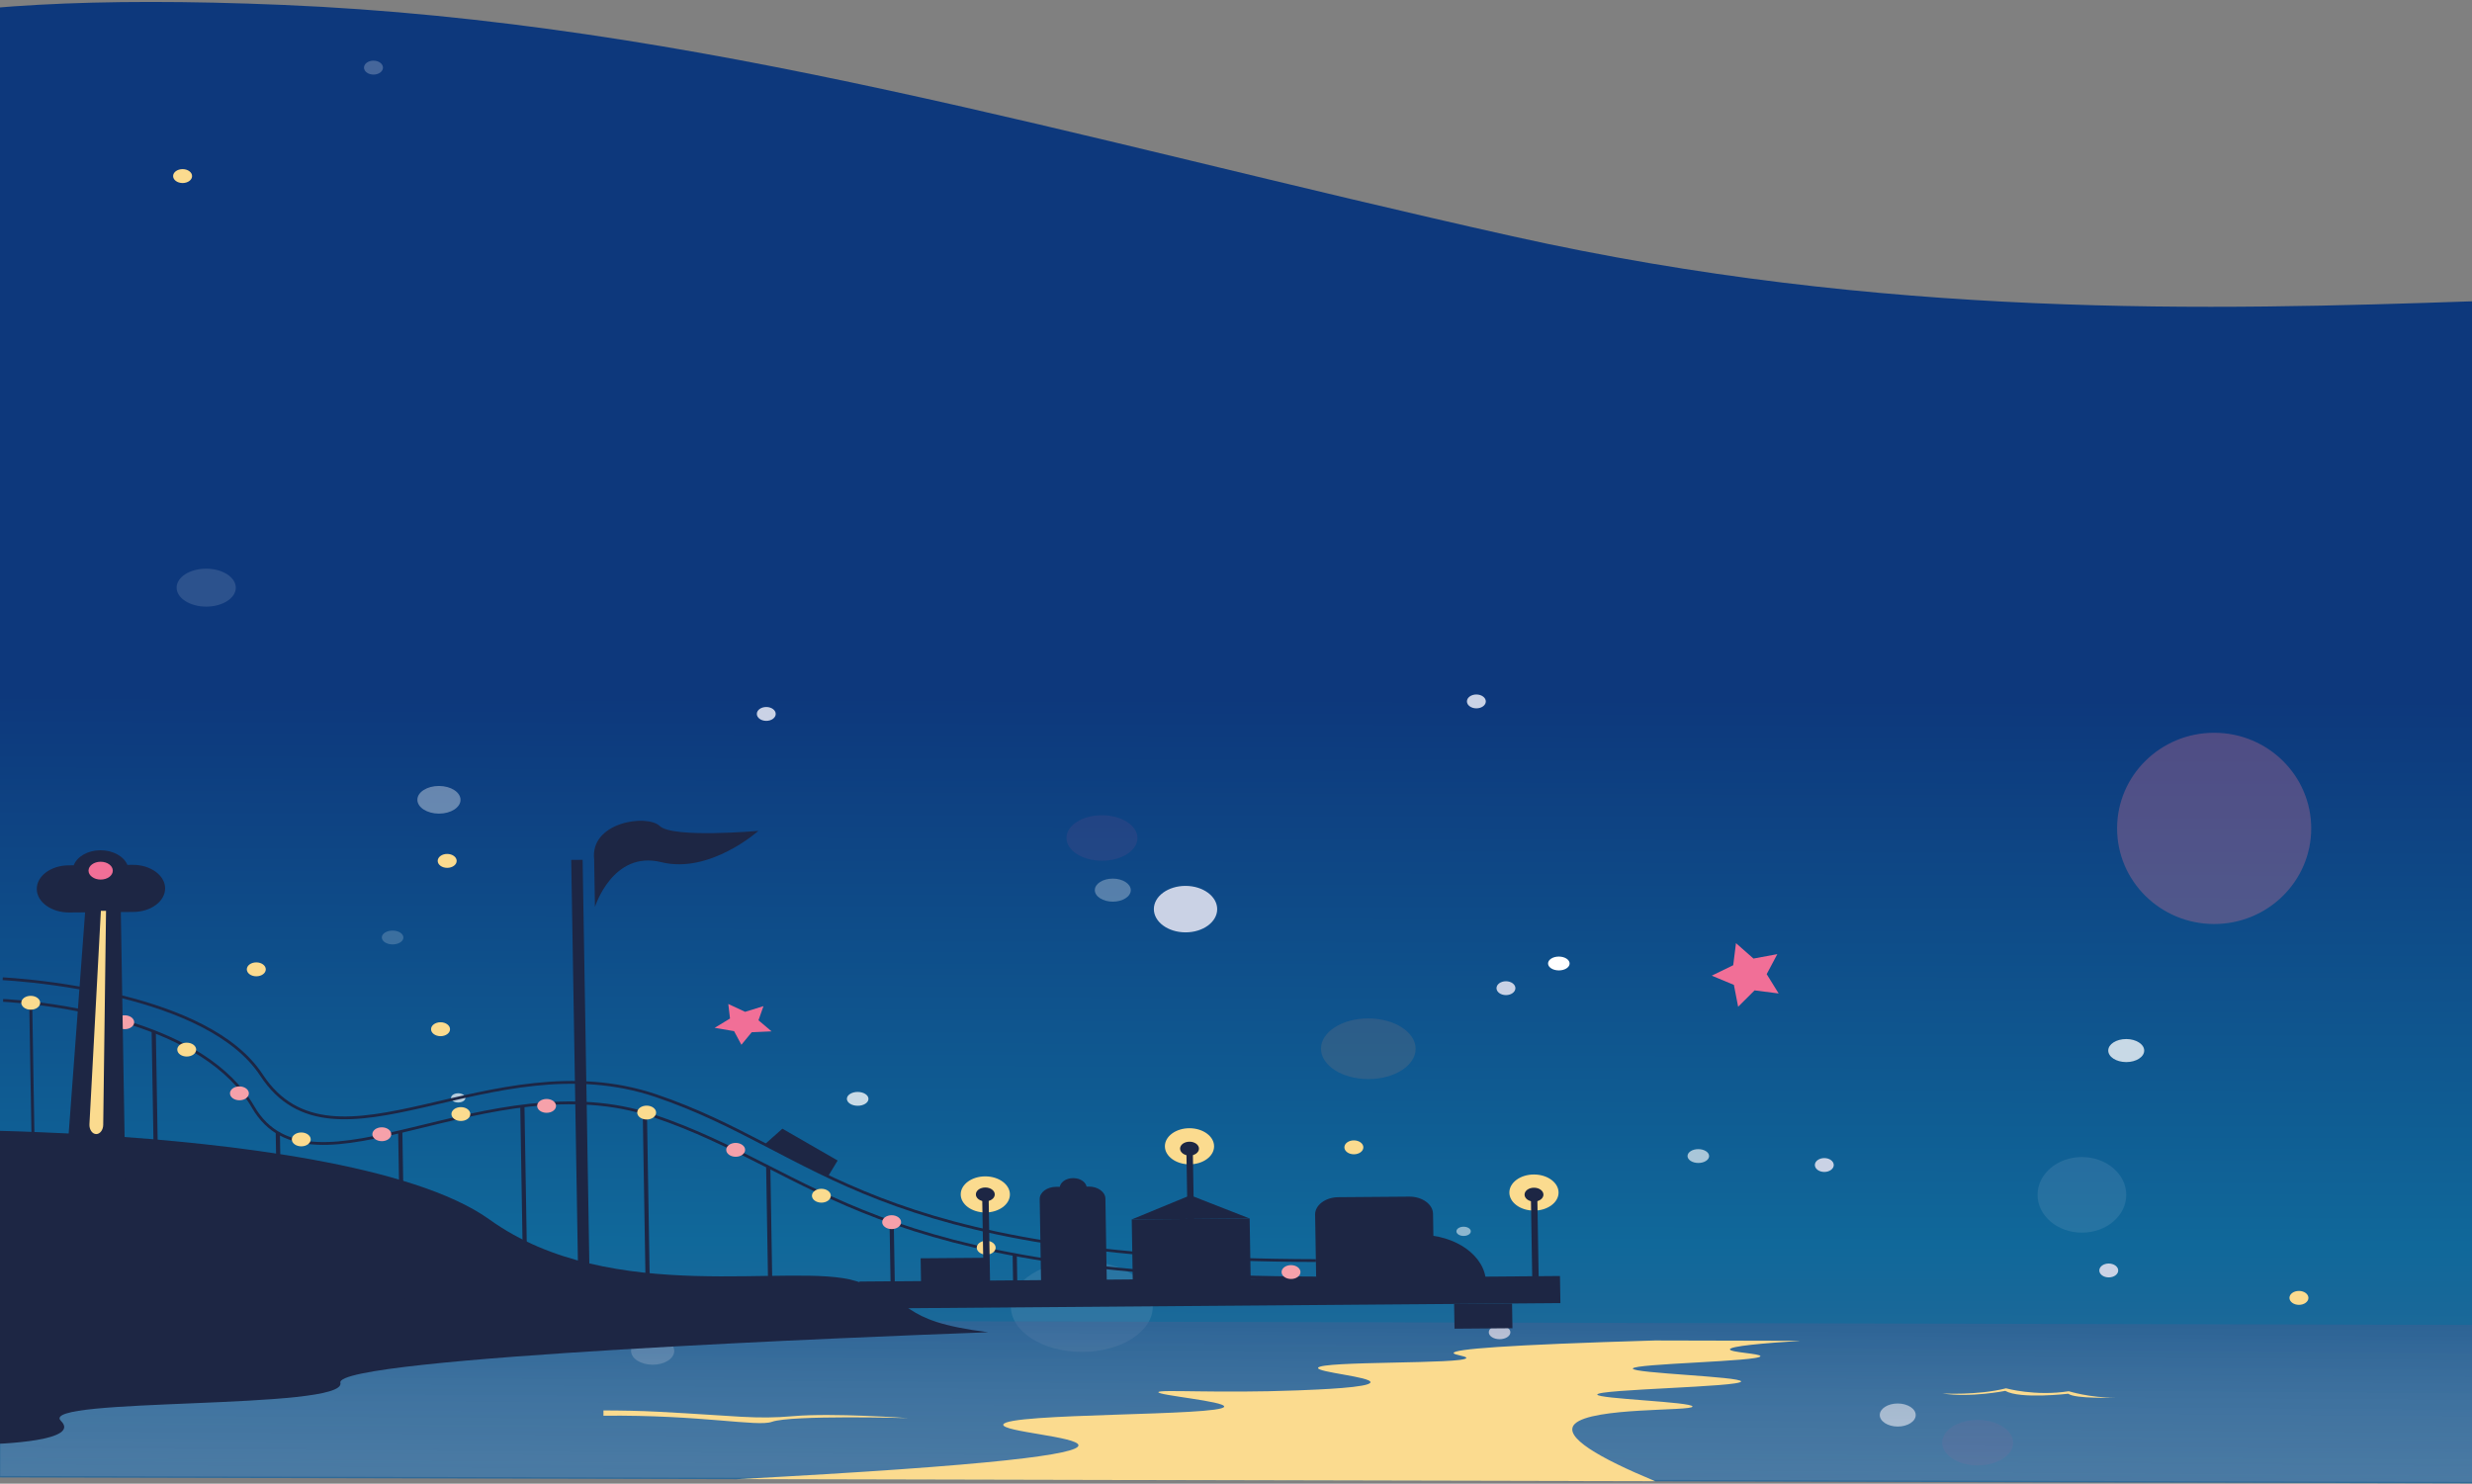 <svg width="1551" height="931" viewBox="0 0 1551 931" fill="none" xmlns="http://www.w3.org/2000/svg">
<rect x="0" y="0" width="1551" height="931" fill="#808080" stroke="none"/>
<path d="M-300.664 260.631L-1.911 927.098L1550.99 930.804L1552.76 189.018C1388.63 194.616 1182.11 200.257 949.004 148.263C671.916 86.46 437.964 13.995 177.246 3.074C-300.001 -16.919 -186.984 128.921 -300.664 260.631Z" fill="url(#paint0_linear_0_1)"/>
<g style="mix-blend-mode:hard-light" opacity="0.13">
<path d="M1306.19 773.508C1321.56 773.544 1334.04 762.949 1334.07 749.843C1334.1 736.737 1321.67 726.083 1306.31 726.046C1290.94 726.01 1278.45 736.605 1278.42 749.711C1278.39 762.817 1290.82 773.471 1306.19 773.508Z" fill="#B7CADF"/>
</g>
<g style="mix-blend-mode:hard-light" opacity="0.13">
<path d="M678.692 848.334C703.292 848.393 723.266 835.655 723.303 819.884C723.341 804.113 703.429 791.281 678.828 791.222C654.228 791.163 634.255 803.901 634.217 819.672C634.179 835.443 654.091 848.275 678.692 848.334Z" fill="#B7CADF"/>
</g>
<g style="mix-blend-mode:hard-light" opacity="0.13">
<path d="M129.348 380.664C139.605 380.689 147.932 375.379 147.948 368.803C147.963 362.228 139.662 356.878 129.405 356.853C119.149 356.829 110.822 362.139 110.806 368.715C110.79 375.29 119.092 380.64 129.348 380.664Z" fill="white"/>
</g>
<g style="mix-blend-mode:hard-light" opacity="0.3">
<path d="M1389.08 579.823C1422.71 579.904 1450.04 553.106 1450.12 519.969C1450.2 486.832 1423 459.904 1389.37 459.824C1355.73 459.743 1328.4 486.541 1328.32 519.678C1328.24 552.815 1355.45 579.743 1389.08 579.823Z" fill="#EA7794"/>
</g>
<g style="mix-blend-mode:hard-light" opacity="0.13">
<path d="M691.365 540.12C703.665 540.15 713.652 533.781 713.671 525.896C713.689 518.01 703.733 511.594 691.433 511.564C679.133 511.535 669.146 517.904 669.127 525.789C669.109 533.675 679.065 540.091 691.365 540.12Z" fill="#A84C8E"/>
</g>
<g style="mix-blend-mode:hard-light" opacity="0.13">
<path d="M858.47 677.137C874.871 677.176 888.186 668.685 888.211 658.171C888.236 647.657 874.961 639.102 858.561 639.063C842.161 639.023 828.845 647.515 828.82 658.029C828.795 668.543 842.07 677.098 858.47 677.137Z" fill="#ED9363"/>
</g>
<g style="mix-blend-mode:hard-light" opacity="0.13">
<path d="M73.871 852.677C90.271 852.716 103.587 844.224 103.612 833.71C103.637 823.196 90.362 814.641 73.962 814.602C57.561 814.563 44.246 823.055 44.221 833.569C44.196 844.083 57.47 852.638 73.871 852.677Z" fill="#ED9363"/>
</g>
<g style="mix-blend-mode:hard-light" opacity="0.13">
<path d="M1240.8 919.547C1253.1 919.576 1263.08 913.207 1263.1 905.322C1263.12 897.436 1253.17 891.02 1240.87 890.991C1228.57 890.961 1218.58 897.33 1218.56 905.215C1218.54 913.101 1228.5 919.517 1240.8 919.547Z" fill="#A84C8E"/>
</g>
<g style="mix-blend-mode:soft-light" opacity="0.77">
<path d="M1334.03 666.468C1340.26 666.483 1345.32 663.257 1345.33 659.262C1345.34 655.267 1340.3 652.017 1334.07 652.002C1327.83 651.987 1322.78 655.213 1322.77 659.208C1322.76 663.203 1327.8 666.453 1334.03 666.468Z" fill="white"/>
</g>
<g style="mix-blend-mode:soft-light" opacity="0.3">
<path d="M698.186 565.8C704.417 565.814 709.476 562.588 709.485 558.594C709.495 554.599 704.451 551.348 698.22 551.334C691.989 551.319 686.93 554.545 686.92 558.54C686.911 562.534 691.955 565.785 698.186 565.8Z" fill="white"/>
</g>
<g style="mix-blend-mode:soft-light" opacity="0.26">
<path d="M409.472 856.385C416.949 856.403 423.02 852.531 423.032 847.737C423.043 842.944 416.991 839.043 409.514 839.025C402.036 839.008 395.965 842.879 395.954 847.673C395.942 852.466 401.995 856.367 409.472 856.385Z" fill="white"/>
</g>
<g style="mix-blend-mode:soft-light" opacity="0.37">
<path d="M275.391 510.555C282.868 510.573 288.939 506.701 288.95 501.908C288.962 497.114 282.91 493.214 275.432 493.196C267.955 493.178 261.884 497.05 261.873 501.843C261.861 506.637 267.913 510.537 275.391 510.555Z" fill="white"/>
</g>
<g style="mix-blend-mode:soft-light" opacity="0.69">
<path d="M1190.67 895.167C1196.9 895.182 1201.96 891.955 1201.97 887.961C1201.98 883.966 1196.94 880.716 1190.71 880.701C1184.48 880.686 1179.42 883.912 1179.41 887.907C1179.4 891.902 1184.44 895.152 1190.67 895.167Z" fill="white"/>
</g>
<g style="mix-blend-mode:soft-light" opacity="0.52">
<path d="M918.304 775.562C920.796 775.568 922.82 774.278 922.823 772.68C922.827 771.082 920.81 769.782 918.317 769.776C915.825 769.77 913.801 771.06 913.797 772.658C913.794 774.256 915.811 775.556 918.304 775.562Z" fill="white"/>
</g>
<g style="mix-blend-mode:soft-light" opacity="0.69">
<path d="M287.494 691.831C289.987 691.837 292.01 690.547 292.014 688.949C292.018 687.351 290 686.051 287.508 686.045C285.016 686.039 282.992 687.33 282.988 688.927C282.984 690.525 285.002 691.825 287.494 691.831Z" fill="white"/>
</g>
<g style="mix-blend-mode:soft-light">
<path d="M175.632 770.492C178.124 770.497 180.148 769.207 180.152 767.609C180.156 766.011 178.138 764.711 175.646 764.705C173.153 764.699 171.13 765.99 171.126 767.588C171.122 769.185 173.14 770.486 175.632 770.492Z" fill="white"/>
</g>
<g style="mix-blend-mode:soft-light" opacity="0.19">
<path d="M246.324 592.626C250.063 592.635 253.099 590.699 253.104 588.302C253.11 585.905 250.084 583.955 246.345 583.946C242.606 583.937 239.571 585.873 239.565 588.27C239.56 590.667 242.586 592.617 246.324 592.626Z" fill="white"/>
</g>
<g style="mix-blend-mode:soft-light" opacity="0.86">
<path d="M74.545 570.141C78.284 570.15 81.319 568.214 81.325 565.817C81.331 563.42 78.305 561.47 74.566 561.461C70.827 561.452 67.792 563.388 67.786 565.785C67.78 568.181 70.806 570.132 74.545 570.141Z" fill="white"/>
</g>
<g style="mix-blend-mode:soft-light" opacity="0.77">
<path d="M538.119 693.876C541.858 693.885 544.894 691.95 544.899 689.553C544.905 687.156 541.879 685.206 538.14 685.197C534.401 685.188 531.366 687.124 531.36 689.52C531.355 691.917 534.381 693.868 538.119 693.876Z" fill="white"/>
</g>
<g style="mix-blend-mode:soft-light" opacity="0.64">
<path d="M1065.56 729.767C1069.3 729.776 1072.33 727.84 1072.34 725.443C1072.34 723.047 1069.32 721.096 1065.58 721.087C1061.84 721.079 1058.81 723.014 1058.8 725.411C1058.79 727.808 1061.82 729.758 1065.56 729.767Z" fill="white"/>
</g>
<g style="mix-blend-mode:soft-light" opacity="0.89">
<path d="M866.222 908.729C869.96 908.738 872.996 906.802 873.001 904.405C873.007 902.009 869.981 900.058 866.242 900.049C862.504 900.04 859.468 901.976 859.463 904.373C859.457 906.77 862.483 908.72 866.222 908.729Z" fill="white"/>
</g>
<g style="mix-blend-mode:soft-light">
<path d="M978.048 608.94C981.786 608.949 984.822 607.013 984.827 604.616C984.833 602.219 981.807 600.269 978.068 600.26C974.33 600.251 971.294 602.187 971.288 604.584C971.283 606.981 974.309 608.931 978.048 608.94Z" fill="white"/>
</g>
<g style="mix-blend-mode:soft-light">
<path d="M940.868 840.359C944.607 840.368 947.643 838.433 947.648 836.036C947.654 833.639 944.628 831.689 940.889 831.68C937.151 831.671 934.115 833.607 934.109 836.003C934.104 838.4 937.13 840.35 940.868 840.359Z" fill="white"/>
</g>
<path opacity="0.5" d="M1551.23 831.404L0.384 827.703L0.149 926.207L1550.99 929.909L1551.23 831.404Z" fill="url(#paint1_linear_0_1)"/>
<path d="M1038.76 841.136C943.549 843.947 912.041 846.634 912.036 849.021C912.033 850.236 920.245 850.922 919.994 852.136C919.172 856.127 828.218 853.884 826.988 858.351C826.237 861.113 860.552 863.987 859.867 867.442C859.227 870.696 828.175 871.938 814.07 872.483C763.542 874.417 727.58 871.77 726.808 873.562C725.969 875.513 768.63 879.304 768.081 882.673C767.119 888.66 631.192 886.498 629.482 893.93C628.456 898.368 676.444 901.521 676.657 906.917C676.892 912.487 626.171 919.512 462.216 928.191C654.333 928.621 846.429 929.05 1038.55 929.48C1003.47 914.916 980.012 901.479 988.087 893.498C998.853 882.877 1061.85 885.602 1061.92 882.608C1062 879.686 1002.18 877.807 1002.19 875.087C1002.2 871.76 1092.35 870.355 1092.42 866.869C1092.5 863.831 1024.33 861.73 1024.48 858.794C1024.64 855.626 1104.55 854.37 1104.56 851C1104.56 849.351 1085.49 848.654 1085.41 846.744C1085.32 844.748 1106.02 842.888 1129.83 841.368L1038.73 841.15L1038.76 841.136Z" fill="#FBDB8F"/>
<path d="M1218.63 874.389C1218.63 874.389 1240.83 875.715 1258.63 871.172C1258.63 871.172 1277.03 876.322 1297.98 873.001C1297.98 873.001 1311.3 877.185 1327.17 877.02C1327.17 877.02 1301.87 877.9 1297.7 874.578C1297.7 874.578 1267.48 878.108 1258.17 872.776C1258.17 872.776 1236 877.222 1218.63 874.374L1218.63 874.389Z" fill="#FBDB8F"/>
<path d="M569.423 889.865C569.423 889.865 496.43 887.839 484.28 892.208C475.156 895.47 440.537 887.764 378.617 888.368L378.625 885.056C389.885 885.083 401.528 885.284 412.876 885.875C462.965 888.483 473.655 890.765 497.918 888.624C522.248 886.512 569.423 889.851 569.423 889.851L569.423 889.865Z" fill="#FBDB8F"/>
<path d="M619.866 835.963L-15.395 839.623L-15.084 709.271C-11.197 709.37 -5.039 709.439 2.759 709.693C9.346 709.835 17.144 710.143 25.875 710.508C36.626 710.913 48.815 711.503 61.987 712.403C142.284 717.423 259.005 730.688 307.179 765.294C383.923 820.406 498.095 791.686 537.16 803.915C576.225 816.144 561.381 828.607 619.841 835.963L619.866 835.963Z" fill="#1D2644"/>
<path d="M539.416 804.177L978.766 800.713L979.044 817.687L527.101 821.248L539.416 804.177Z" fill="#1D2644"/>
<path d="M948.7 817.955L912.347 818.241L912.605 833.758L948.959 833.472L948.7 817.955Z" fill="#1D2644"/>
<path d="M825.816 801.931C544.494 801.367 513.906 735.268 410.163 700.21C306.419 665.151 195.584 758.315 158.816 694.665C143.689 668.521 113.838 652.482 83.948 642.791C81.573 642.012 79.296 641.288 76.946 640.563C75.673 640.2 74.327 639.837 73.054 639.475C70.532 638.749 68.084 638.096 65.635 637.569C63.701 637.025 61.742 636.553 59.808 636.135C56.012 635.244 52.388 634.463 48.838 633.753C37.72 631.551 27.532 630.16 19.278 629.241C14.82 628.727 10.852 628.376 7.668 628.152C5.39 627.931 3.455 627.819 1.961 627.761" stroke="#1D2644" stroke-width="1.755" stroke-miterlimit="10"/>
<path d="M825.646 791.015C544.325 790.451 515.21 722.63 411.467 687.499C307.724 652.44 209.729 744.215 164.033 674.592C147.312 649.019 111.113 634.188 76.688 625.529C73.065 624.639 69.441 623.804 65.89 623.022C64.127 622.658 62.34 622.24 60.577 621.948C56.953 621.167 53.402 620.529 49.875 619.945C27.811 616.044 9.391 614.598 1.724 614.166" stroke="#1D2644" stroke-width="1.755" stroke-miterlimit="10"/>
<path d="M839.778 751.244L884.142 750.896C892.3 750.831 899.019 755.652 899.119 761.639L899.842 805.078L825.86 805.66L825.138 762.221C825.038 756.233 831.596 751.309 839.753 751.245L839.778 751.244Z" fill="#1D2644"/>
<path d="M890.633 774.885C913.39 774.706 932.087 788.117 932.365 804.821L891.136 805.145L890.633 774.885Z" fill="#1D2644"/>
<path d="M662.569 744.744L683.073 744.583C688.781 744.538 693.492 747.918 693.562 752.107L694.454 805.723L653.226 806.047L652.334 752.431C652.264 748.242 656.861 744.789 662.569 744.744V744.744Z" fill="#1D2644"/>
<path d="M618.857 789.264L577.628 789.588L577.933 807.946L619.162 807.622L618.857 789.264Z" fill="#1D2644"/>
<path d="M784.065 764.628L710.083 765.209L710.771 806.545L784.752 805.964L784.065 764.628Z" fill="#1D2644"/>
<path d="M19.278 629.24L20.845 722.151" stroke="#1D2644" stroke-width="1.872" stroke-miterlimit="10"/>
<path d="M99.287 816.162L96.456 647.261" stroke="#1D2644" stroke-width="2.644" stroke-miterlimit="10"/>
<path d="M176.044 815.554L174.31 710.757" stroke="#1D2644" stroke-width="2.644" stroke-miterlimit="10"/>
<path d="M252.899 814.947L251.14 710.15" stroke="#1D2644" stroke-width="2.644" stroke-miterlimit="10"/>
<path d="M329.754 814.339L327.738 694.078" stroke="#1D2644" stroke-width="2.644" stroke-miterlimit="10"/>
<path d="M406.511 813.731L404.606 698.469" stroke="#1D2644" stroke-width="2.644" stroke-miterlimit="10"/>
<path d="M483.366 813.142L482.015 732.189" stroke="#1D2644" stroke-width="2.644" stroke-miterlimit="10"/>
<path d="M560.221 812.534L559.448 766.915" stroke="#1D2644" stroke-width="2.644" stroke-miterlimit="10"/>
<path d="M637.076 811.926L636.669 787.255" stroke="#1D2644" stroke-width="2.644" stroke-miterlimit="10"/>
<path d="M713.833 811.318L713.596 797.454" stroke="#1D2644" stroke-width="2.644" stroke-miterlimit="10"/>
<path d="M710.097 765.206L746.832 750.046L784.061 764.609L710.097 765.206Z" fill="#1D2644"/>
<path d="M619.866 836.028C619.866 836.028 616.827 836.111 611.359 836.333C552.621 838.506 209.558 851.787 213.571 867.685C217.96 885.012 23.098 876.63 38.202 891.579C50.83 904.009 2.775 906.172 -13.63 906.476L-15.32 808.428L619.866 836.01L619.866 836.028Z" fill="#1D2644"/>
<path d="M479.82 718.104L490.892 708.259L525.56 728.228L519.534 738.193L479.82 718.104Z" fill="#1D2644"/>
<path d="M78.257 645.815C81.531 645.823 84.19 643.881 84.196 641.478C84.202 639.075 81.552 637.12 78.278 637.112C75.003 637.104 72.344 639.046 72.338 641.45C72.333 643.853 74.982 645.807 78.257 645.815Z" fill="#F6A1AA"/>
<path d="M103.604 557.302C103.732 565.466 94.823 572.169 83.7 572.251L75.811 572.322L78.62 740L40.636 744.369L53.394 572.502L43.471 572.586C32.349 572.668 23.202 566.119 23.074 557.955C22.947 549.791 31.856 543.088 42.979 543.007L46.262 542.978C48.283 537.607 54.932 533.595 62.895 533.542C70.857 533.489 77.732 537.372 79.924 542.717L83.207 542.689C94.33 542.608 103.477 549.157 103.604 557.32L103.604 557.302Z" fill="#1D2644"/>
<path d="M63.145 551.938C67.352 551.948 70.77 549.452 70.777 546.364C70.784 543.275 67.379 540.764 63.171 540.754C58.963 540.743 55.546 543.239 55.539 546.327C55.531 549.416 58.937 551.928 63.145 551.938Z" fill="#F16F97"/>
<path d="M63.294 571.537L66.528 571.545L64.762 705.84C64.73 709.058 62.739 711.661 60.362 711.637C57.888 711.631 55.935 708.785 56.114 705.459L63.294 571.555L63.294 571.537Z" fill="#FBDB8F"/>
<path d="M117.145 662.99C120.419 662.998 123.078 661.056 123.084 658.653C123.09 656.249 120.44 654.295 117.166 654.287C113.891 654.279 111.232 656.221 111.226 658.624C111.221 661.028 113.87 662.982 117.145 662.99Z" fill="#FBDB8F"/>
<path d="M19.268 633.592C22.542 633.6 25.201 631.658 25.207 629.255C25.213 626.851 22.563 624.897 19.288 624.889C16.014 624.881 13.355 626.823 13.349 629.226C13.344 631.63 15.993 633.584 19.268 633.592Z" fill="#FBDB8F"/>
<path d="M150.202 690.436C153.476 690.443 156.135 688.502 156.141 686.098C156.147 683.695 153.497 681.741 150.223 681.733C146.948 681.725 144.289 683.667 144.284 686.07C144.278 688.473 146.928 690.428 150.202 690.436Z" fill="#F6A1AA"/>
<path d="M189.013 719.334C192.287 719.342 194.946 717.4 194.952 714.997C194.958 712.594 192.308 710.639 189.034 710.631C185.759 710.624 183.1 712.565 183.094 714.969C183.089 717.372 185.738 719.326 189.013 719.334Z" fill="#FBDB8F"/>
<path d="M239.538 716.092C242.812 716.1 245.471 714.158 245.477 711.755C245.483 709.352 242.833 707.397 239.559 707.39C236.284 707.382 233.625 709.324 233.619 711.727C233.614 714.13 236.263 716.085 239.538 716.092Z" fill="#F6A1AA"/>
<path d="M289.154 703.427C292.429 703.435 295.088 701.493 295.093 699.09C295.099 696.686 292.449 694.732 289.175 694.724C285.901 694.716 283.242 696.658 283.236 699.061C283.23 701.464 285.88 703.419 289.154 703.427Z" fill="#FBDB8F"/>
<path d="M342.942 698.304C346.216 698.312 348.875 696.37 348.881 693.967C348.886 691.564 346.237 689.609 342.962 689.602C339.688 689.594 337.029 691.536 337.023 693.939C337.018 696.342 339.667 698.296 342.942 698.304Z" fill="#F6A1AA"/>
<path d="M405.723 702.5C408.997 702.508 411.656 700.566 411.662 698.163C411.668 695.76 409.018 693.805 405.744 693.797C402.469 693.79 399.81 695.731 399.805 698.135C399.799 700.538 402.449 702.492 405.723 702.5Z" fill="#FBDB8F"/>
<path d="M461.574 725.882C464.848 725.89 467.507 723.948 467.513 721.545C467.519 719.142 464.869 717.187 461.594 717.179C458.32 717.171 455.661 719.113 455.655 721.516C455.65 723.92 458.299 725.874 461.574 725.882Z" fill="#F6A1AA"/>
<path d="M515.354 754.672C518.629 754.68 521.288 752.738 521.294 750.335C521.299 747.932 518.65 745.978 515.375 745.97C512.101 745.962 509.442 747.904 509.436 750.307C509.43 752.71 512.08 754.665 515.354 754.672Z" fill="#FBDB8F"/>
<path d="M559.437 771.266C562.711 771.273 565.37 769.332 565.376 766.929C565.382 764.525 562.732 762.571 559.458 762.563C556.183 762.555 553.524 764.497 553.519 766.9C553.513 769.303 556.163 771.258 559.437 771.266Z" fill="#F6A1AA"/>
<path d="M618.761 787.284C622.035 787.292 624.694 785.35 624.7 782.947C624.705 780.544 622.056 778.589 618.781 778.582C615.507 778.574 612.848 780.516 612.842 782.919C612.836 785.322 615.486 787.276 618.761 787.284Z" fill="#FBDB8F"/>
<path d="M618.186 760.834C626.71 760.854 633.633 755.799 633.648 749.543C633.663 743.286 626.765 738.198 618.24 738.178C609.716 738.158 602.794 743.213 602.779 749.469C602.764 755.725 609.662 760.813 618.186 760.834Z" fill="#FBDB8F"/>
<path d="M746.291 730.626C754.815 730.646 761.737 725.591 761.752 719.335C761.767 713.078 754.869 707.99 746.345 707.97C737.82 707.95 730.898 713.005 730.883 719.261C730.868 725.517 737.766 730.605 746.291 730.626Z" fill="#FBDB8F"/>
<path d="M962.425 759.66C970.949 759.68 977.872 754.625 977.887 748.369C977.902 742.113 971.004 737.024 962.479 737.004C953.955 736.984 947.033 742.039 947.018 748.295C947.003 754.551 953.901 759.64 962.425 759.66Z" fill="#FBDB8F"/>
<path d="M810.012 802.574C813.287 802.582 815.946 800.64 815.951 798.237C815.957 795.834 813.307 793.879 810.033 793.872C806.759 793.864 804.1 795.806 804.094 798.209C804.088 800.612 806.738 802.566 810.012 802.574Z" fill="#F6A1AA"/>
<path d="M618.203 753.857C621.478 753.865 624.137 751.923 624.143 749.52C624.148 747.117 621.499 745.162 618.224 745.154C614.95 745.146 612.291 747.088 612.285 749.492C612.279 751.895 614.929 753.849 618.203 753.857Z" fill="#1D2644"/>
<path d="M620.274 749.518L616.232 749.549L617.177 806.348L621.219 806.316L620.274 749.518Z" fill="#1D2644"/>
<path d="M746.329 725.124C749.603 725.131 752.262 723.19 752.268 720.786C752.273 718.383 749.624 716.429 746.349 716.421C743.075 716.413 740.416 718.355 740.41 720.758C740.404 723.161 743.054 725.116 746.329 725.124Z" fill="#1D2644"/>
<path d="M748.397 720.788L744.355 720.819L745.3 777.618L749.342 777.586L748.397 720.788Z" fill="#1D2644"/>
<path d="M365.555 539.548L358.402 539.604L362.752 801.067L369.905 801.01L365.555 539.548Z" fill="#1D2644"/>
<path d="M962.464 753.995C965.738 754.003 968.397 752.061 968.403 749.658C968.409 747.255 965.759 745.3 962.485 745.292C959.21 745.285 956.551 747.226 956.545 749.63C956.54 752.033 959.189 753.987 962.464 753.995Z" fill="#1D2644"/>
<path d="M964.537 749.652L960.495 749.684L961.44 806.482L965.482 806.451L964.537 749.652Z" fill="#1D2644"/>
<path d="M372.793 539.497L373.286 569.112C373.286 569.112 384.396 533.447 414.903 541.018C445.411 548.588 475.83 521.384 475.83 521.384C475.83 521.384 422.117 526.111 414.002 518.36C405.887 510.608 369.836 515.899 372.818 539.497L372.793 539.497Z" fill="#1D2644"/>
<path d="M160.8 612.64C164.088 612.647 166.758 610.698 166.763 608.284C166.769 605.871 164.108 603.909 160.821 603.901C157.533 603.893 154.863 605.843 154.857 608.256C154.851 610.669 157.512 612.632 160.8 612.64Z" fill="#FBDB8F"/>
<path d="M280.567 544.581C283.855 544.589 286.525 542.639 286.53 540.226C286.536 537.813 283.876 535.85 280.588 535.842C277.3 535.834 274.63 537.784 274.624 540.197C274.618 542.611 277.279 544.573 280.567 544.581Z" fill="#FBDB8F"/>
<path d="M114.554 114.863C117.842 114.871 120.512 112.921 120.518 110.508C120.524 108.095 117.863 106.132 114.575 106.125C111.287 106.117 108.617 108.067 108.611 110.48C108.606 112.893 111.266 114.855 114.554 114.863Z" fill="#FBDB8F"/>
<path d="M234.321 46.804C237.609 46.812 240.279 44.862 240.285 42.449C240.291 40.035 237.63 38.073 234.342 38.065C231.054 38.057 228.384 40.007 228.379 42.42C228.373 44.833 231.033 46.796 234.321 46.804Z" fill="#CAD2E5" fill-opacity="0.3"/>
<path d="M849.446 724.327C852.734 724.334 855.404 722.385 855.41 719.971C855.416 717.558 852.755 715.596 849.467 715.588C846.179 715.58 843.509 717.53 843.504 719.943C843.498 722.356 846.159 724.319 849.446 724.327Z" fill="#FBDB8F"/>
<path d="M1442.41 818.802C1445.69 818.81 1448.36 816.86 1448.37 814.447C1448.38 812.034 1445.71 810.071 1442.43 810.064C1439.14 810.056 1436.47 812.006 1436.46 814.419C1436.46 816.832 1439.12 818.794 1442.41 818.802Z" fill="#FBDB8F"/>
<path d="M276.395 650.208C279.682 650.216 282.352 648.266 282.358 645.853C282.364 643.44 279.703 641.477 276.415 641.469C273.128 641.461 270.457 643.411 270.452 645.824C270.446 648.238 273.107 650.2 276.395 650.208Z" fill="#FBDB8F"/>
<path d="M1089.2 591.835L1100.19 601.508L1115.13 598.739L1108.46 611.282L1115.97 623.411L1100.86 621.464L1090.56 631.747L1087.89 618.021L1074 612.236L1087.47 605.676L1089.2 591.835Z" fill="#F16F97"/>
<path d="M479.023 631.362L475.89 640.237L484.105 647.18L471.634 647.743L465.172 655.603L460.586 647.051L448.391 644.973L458.033 639.134L456.952 629.997L467.5 634.931L479.023 631.362Z" fill="#F16F97"/>
<path d="M673.356 751.723C678.037 751.734 681.839 748.958 681.847 745.522C681.855 742.086 678.067 739.292 673.385 739.28C668.704 739.269 664.902 742.046 664.894 745.482C664.886 748.918 668.674 751.712 673.356 751.723Z" fill="#1D2644"/>
<path d="M480.772 452.349C484.047 452.356 486.706 450.415 486.712 448.011C486.717 445.608 484.068 443.654 480.793 443.646C477.519 443.638 474.86 445.58 474.854 447.983C474.848 450.386 477.498 452.341 480.772 452.349Z" fill="#CAD2E5"/>
<path d="M1144.61 735.406C1147.88 735.414 1150.54 733.472 1150.55 731.069C1150.55 728.665 1147.9 726.711 1144.63 726.703C1141.36 726.695 1138.7 728.637 1138.69 731.04C1138.69 733.443 1141.33 735.398 1144.61 735.406Z" fill="#CAD2E5"/>
<path d="M1323.08 801.577C1326.35 801.585 1329.01 799.643 1329.02 797.24C1329.02 794.837 1326.37 792.882 1323.1 792.875C1319.83 792.867 1317.17 794.809 1317.16 797.212C1317.15 799.615 1319.8 801.569 1323.08 801.577Z" fill="#CAD2E5"/>
<path d="M944.864 624.437C948.138 624.445 950.798 622.503 950.803 620.1C950.809 617.697 948.159 615.742 944.885 615.734C941.611 615.727 938.951 617.668 938.946 620.072C938.94 622.475 941.59 624.429 944.864 624.437Z" fill="#CAD2E5"/>
<path d="M926.307 444.494C929.581 444.502 932.24 442.56 932.246 440.157C932.252 437.754 929.602 435.799 926.328 435.791C923.053 435.784 920.394 437.726 920.389 440.129C920.383 442.532 923.033 444.486 926.307 444.494Z" fill="#CAD2E5"/>
<path d="M743.796 585.064C754.769 585.09 763.68 578.583 763.7 570.529C763.719 562.476 754.839 555.926 743.866 555.899C732.893 555.873 723.982 562.381 723.962 570.434C723.943 578.488 732.823 585.038 743.796 585.064Z" fill="#CAD2E5"/>
<defs>
<linearGradient id="paint0_linear_0_1" x1="711.999" y1="270.721" x2="707.593" y2="2116.47" gradientUnits="userSpaceOnUse">
<stop stop-color="#0D387C"/>
<stop offset="0.09" stop-color="#0D387C"/>
<stop offset="0.276" stop-color="#10689A"/>
<stop offset="0.37" stop-color="#356A96"/>
<stop offset="0.38" stop-color="#396C97"/>
<stop offset="1" stop-color="#ECA1A6"/>
</linearGradient>
<linearGradient id="paint1_linear_0_1" x1="773.94" y1="972.863" x2="775.331" y2="787.504" gradientUnits="userSpaceOnUse">
<stop stop-color="#CAD2E5" stop-opacity="0.3"/>
<stop offset="1" stop-color="#233C79"/>
</linearGradient>
</defs>
</svg>
